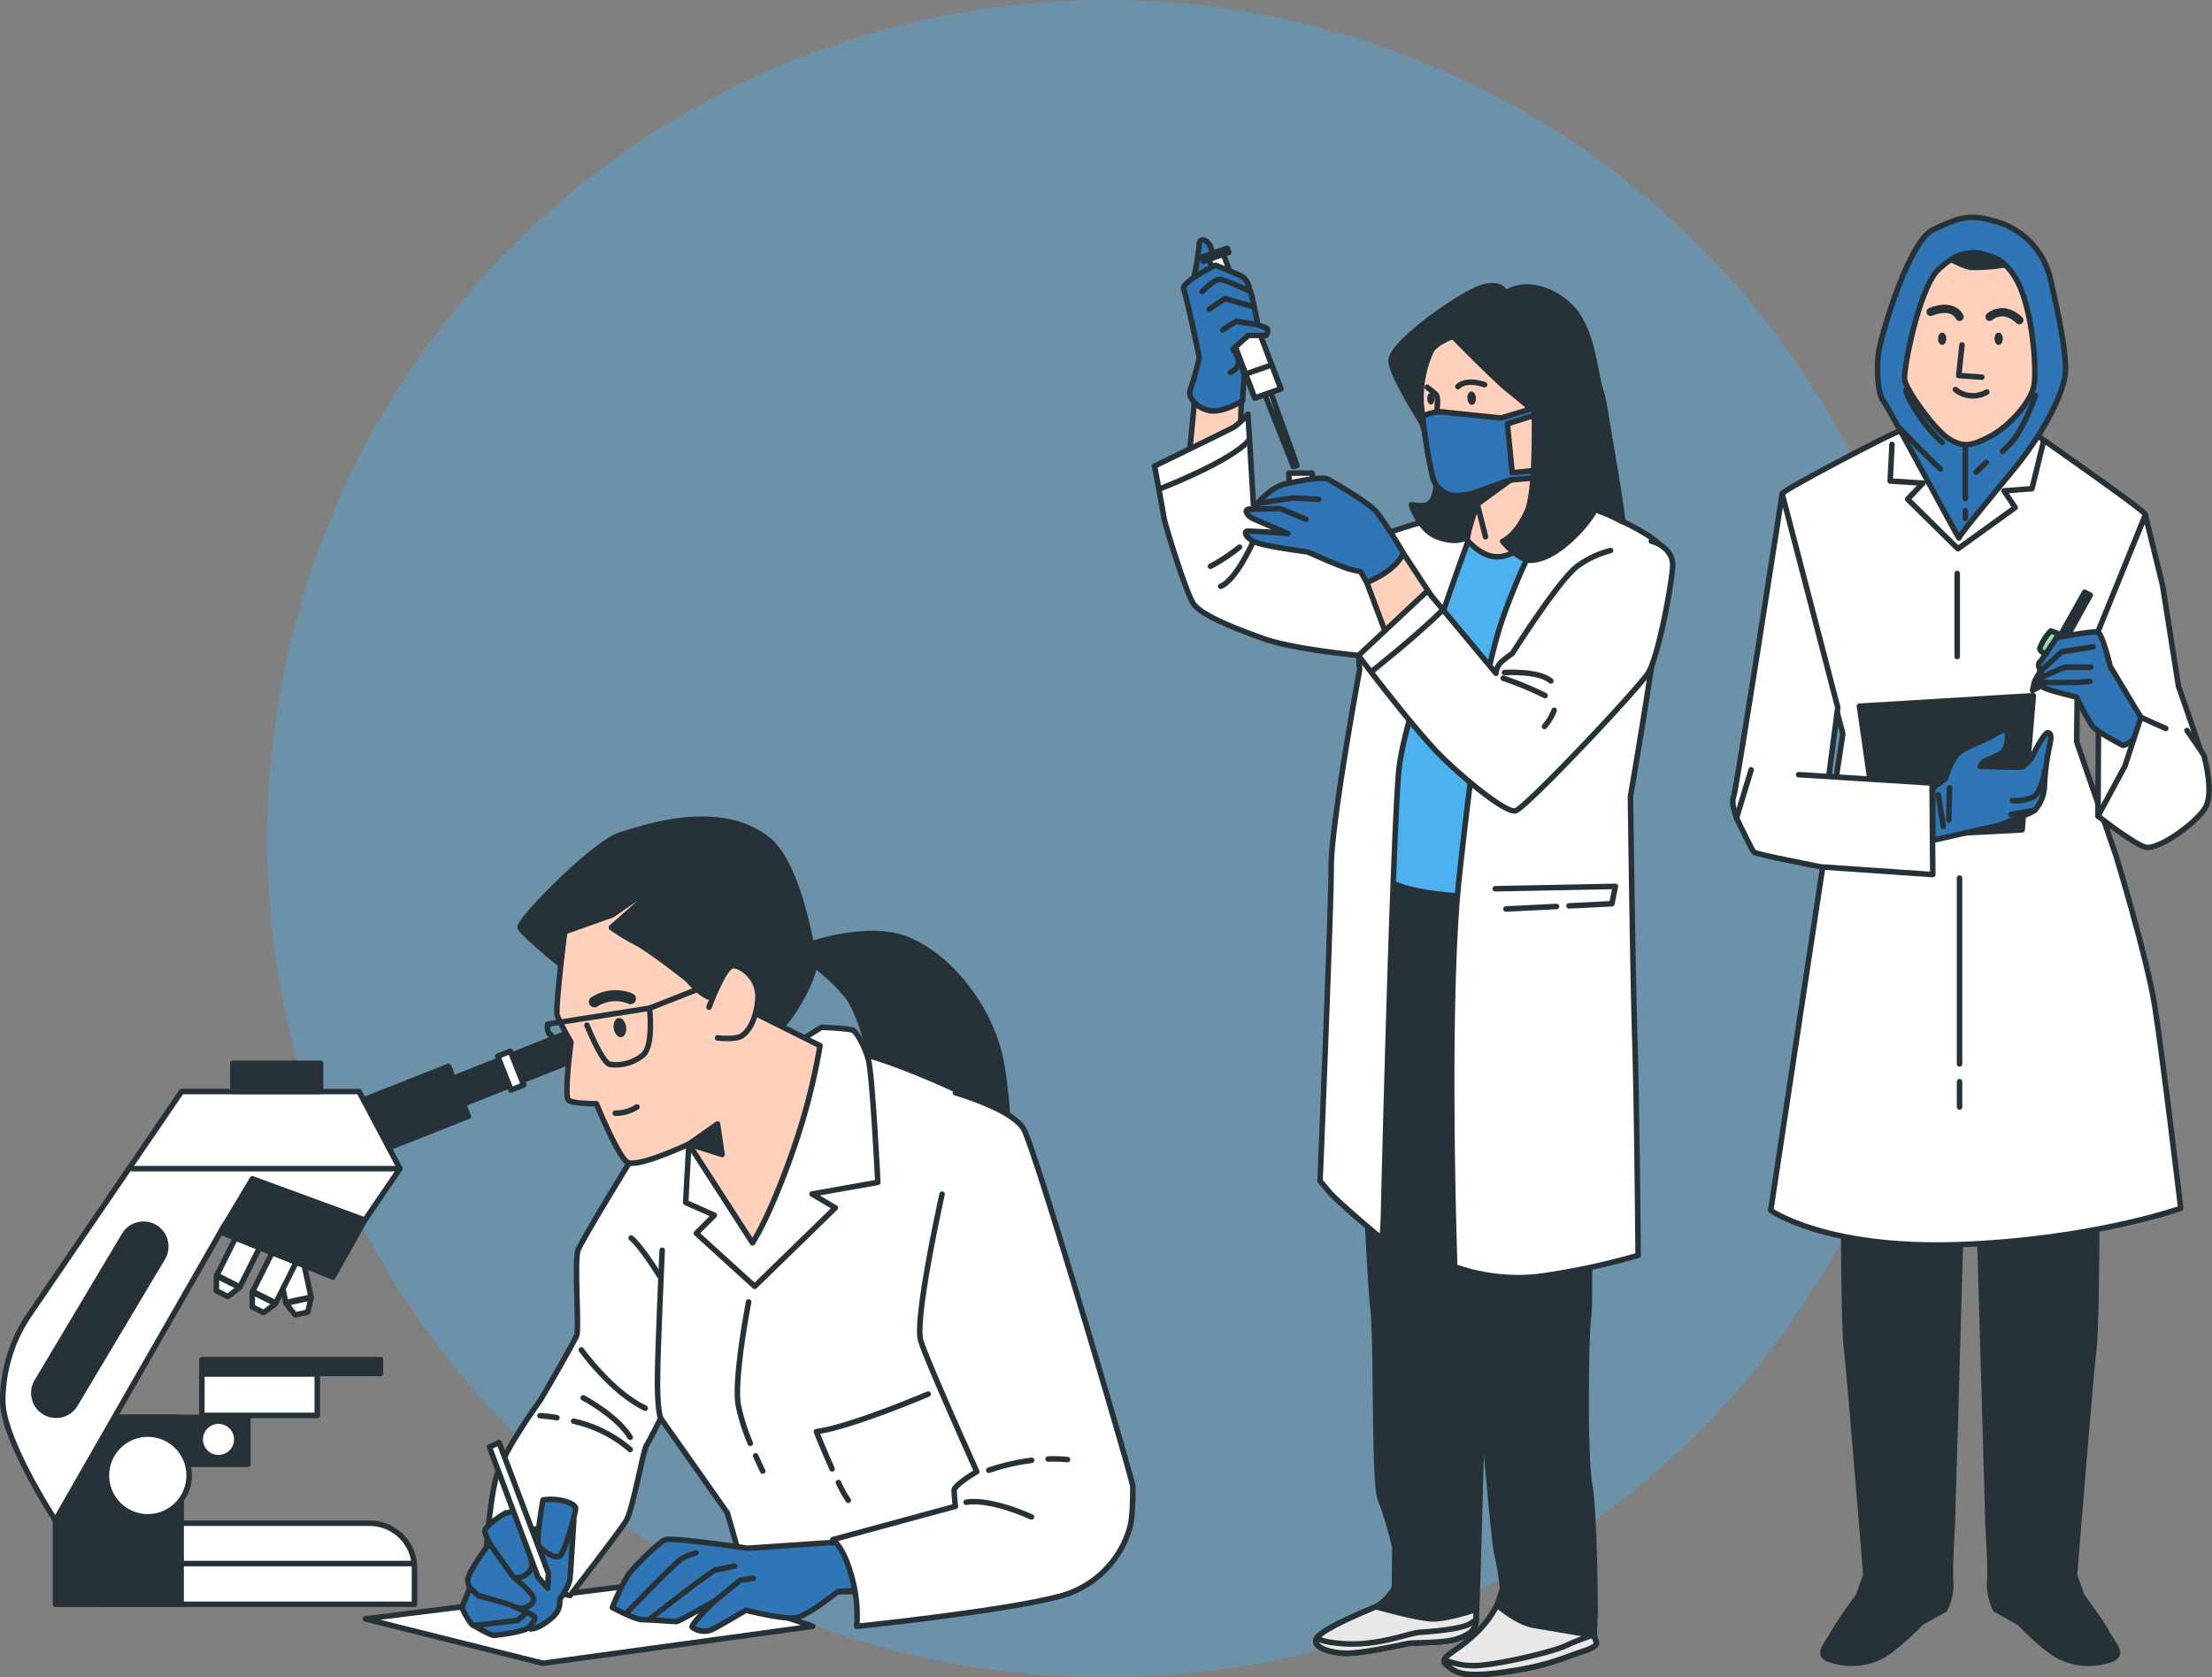 <svg xmlns="http://www.w3.org/2000/svg" width="401.036" height="304.062" viewBox="0 0 401.036 304.062">
  <rect x="0" y="0" width="401.036" height="304.062" fill="#808080" stroke="none"/>
  <g id="Grupo_1011360" data-name="Grupo 1011360" transform="translate(-979.5 -3153)">
    <ellipse id="Elipse_8465" data-name="Elipse 8465" cx="152.031" cy="152.031" rx="152.031" ry="152.031" transform="translate(1027.969 3153)" fill="#4db1f0" opacity="0.38"/>
    <g id="Grupo_1011359" data-name="Grupo 1011359" transform="translate(980 3192.403)">
      <g id="Character_4" data-name="Character 4" transform="translate(313.65)">
        <g id="Grupo_1011335" data-name="Grupo 1011335">
          <path id="Trazado_715430" data-name="Trazado 715430" d="M546.141,517.792l3.119,12.724,2.9,18.338s4.561,12.98,4.561,13.565a40.932,40.932,0,0,1-4.093,7.016c-.351.117-8.419-4.21-8.419-4.21l-8.77-22.1Z" transform="translate(-471.346 -463.853)" fill="#fff" stroke="#263238" stroke-linecap="round" stroke-linejoin="round" stroke-width="1"/>
          <path id="Trazado_715431" data-name="Trazado 715431" d="M542.259,606.434l-1.62,17.286s0,24.039-.54,28.362-3.512,41.056-3.512,41.056l1.35,3.781s3.241,4.322,4.592,6.752,3.241,4.052.27,4.862a11.948,11.948,0,0,1-8.1-.27c-2.971-1.081-8.1-6.482-8.1-6.482l-4.321-2.431a10.364,10.364,0,0,1-1.081-4.862c.27-2.161-.271-10.264-.271-10.264l-1.35-47.268-1.079-31.872,25.39-.541Z" transform="translate(-474.635 -447.021)" fill="#263238" stroke="#263238" stroke-linecap="round" stroke-linejoin="round" stroke-width="1"/>
          <path id="Trazado_715432" data-name="Trazado 715432" d="M497.571,606.434l1.62,17.286s0,24.039.54,28.362,3.512,41.056,3.512,41.056l-1.35,3.781s-3.242,4.322-4.592,6.752-3.241,4.052-.27,4.862a11.944,11.944,0,0,0,8.1-.27c2.972-1.081,8.1-6.482,8.1-6.482l4.321-2.431a10.381,10.381,0,0,0,1.081-4.862c-.27-2.161.27-10.264.27-10.264l1.351-47.268,1.081-31.872-25.39-.541Z" transform="translate(-479.105 -447.021)" fill="#263238" stroke="#263238" stroke-linecap="round" stroke-linejoin="round" stroke-width="1"/>
          <path id="Trazado_715433" data-name="Trazado 715433" d="M500.6,560s-11.251-42.739-11-43.5,16.665-9.245,19.071-10.384,3.039-1.393,3.42-1.393,22.921.633,22.921.633,20.128,14.049,20.381,14.81c.007.02.023.08.043.166L543.119,550.69l-.127,10.763,7.091,20.516s5.656,18.527,7.048,27.264,4.73,36.776,4.73,36.776-15.957,5.7-40.144,6.585-34.192-6.205-34.192-6.205Z" transform="translate(-480.643 -466.389)" fill="#fff" stroke="#263238" stroke-linecap="round" stroke-linejoin="round" stroke-width="1"/>
          <g id="Grupo_1011331" data-name="Grupo 1011331" transform="translate(26.246)">
            <path id="Trazado_715434" data-name="Trazado 715434" d="M526.6,473.829a14.066,14.066,0,0,1,8.515,10.109c1.241,5.3,3.069,13.93,2.657,17.113-.614,4.732-5.131,12.041-8.626,16.37s-10.646,12.859-10.619,13.306-12.558-23.267-13.7-24.781-1.288-6.3-.856-9.06,5.392-20.035,9.931-22.087,6.283-3.015,11.805-1.281Q526.164,473.662,526.6,473.829Z" transform="translate(-503.743 -472.618)" fill="#3076b6" stroke="#263238" stroke-linecap="round" stroke-linejoin="round" stroke-width="1"/>
            <path id="Trazado_715435" data-name="Trazado 715435" d="M523.025,478.559s3.481.33,5.76,5.612,2.985,14.361,2.58,17.565-4.639,7.773-7.992,9.532-4.985,2.106-7.653.327-7.612-8.843-7.87-10.615,2.607-16.392,6.007-19.808S520.555,477.506,523.025,478.559Z" transform="translate(-502.949 -471.572)" fill="#ffd1bd" stroke="#263238" stroke-linecap="round" stroke-linejoin="round" stroke-width="1"/>
            <path id="Trazado_715436" data-name="Trazado 715436" d="M521.644,478.559a5.862,5.862,0,0,1,3.021,1.6,30.537,30.537,0,0,1-6.284.462,14.374,14.374,0,0,1-3.426-1.415A7.168,7.168,0,0,1,521.644,478.559Z" transform="translate(-501.567 -471.572)" fill="#263238" stroke="#263238" stroke-linecap="round" stroke-linejoin="round" stroke-width="1"/>
            <path id="Trazado_715437" data-name="Trazado 715437" d="M516.669,491.984l-.6,5.542,4.194.3" transform="translate(-501.351 -468.86)" fill="none" stroke="#263238" stroke-linecap="round" stroke-linejoin="round" stroke-width="1"/>
            <path id="Trazado_715438" data-name="Trazado 715438" d="M521.26,499.208a5,5,0,0,1-5.692-.45" transform="translate(-501.448 -467.546)" fill="none" stroke="#263238" stroke-linecap="round" stroke-linejoin="round" stroke-width="1"/>
            <path id="Trazado_715439" data-name="Trazado 715439" d="M517.048,487.955s-1.048-2.546-5.243-.9" transform="translate(-502.178 -469.924)" fill="none" stroke="#263238" stroke-linecap="round" stroke-linejoin="round" stroke-width="1.5"/>
            <path id="Trazado_715440" data-name="Trazado 715440" d="M520.753,487.855s2.392-2.239,5.392.6" transform="translate(-500.442 -469.824)" fill="none" stroke="#263238" stroke-linecap="round" stroke-linejoin="round" stroke-width="1.5"/>
            <ellipse id="Elipse_8463" data-name="Elipse 8463" cx="0.749" cy="1.123" rx="0.749" ry="1.123" transform="translate(21.21 20.877)" fill="#263238"/>
            <path id="Trazado_715441" data-name="Trazado 715441" d="M512.934,491.227c0,.62.336,1.122.749,1.122s.75-.5.75-1.122-.336-1.124-.75-1.124S512.934,490.606,512.934,491.227Z" transform="translate(-501.959 -469.225)" fill="#263238"/>
            <line id="Línea_2479" data-name="Línea 2479" y2="1.417" transform="translate(15.915 53.161)" fill="none" stroke="#263238" stroke-linecap="round" stroke-linejoin="round" stroke-width="1"/>
            <line id="Línea_2480" data-name="Línea 2480" y2="9.425" transform="translate(15.915 41.547)" fill="none" stroke="#263238" stroke-linecap="round" stroke-linejoin="round" stroke-width="1"/>
            <path id="Trazado_715442" data-name="Trazado 715442" d="M520.555,509.8c-1.042,1.013-1.852,1.795-1.852,1.795" transform="translate(-500.84 -465.404)" fill="none" stroke="#263238" stroke-linecap="round" stroke-linejoin="round" stroke-width="1"/>
            <path id="Trazado_715443" data-name="Trazado 715443" d="M528.71,499.636s-2.14,6.306-4.7,8.869c-.38.38-.824.818-1.287,1.274" transform="translate(-500.061 -467.376)" fill="none" stroke="#263238" stroke-linecap="round" stroke-linejoin="round" stroke-width="1"/>
            <path id="Trazado_715444" data-name="Trazado 715444" d="M507.024,504.52s5.107,5.4,7.5,7.5" transform="translate(-503.106 -466.428)" fill="none" stroke="#263238" stroke-linecap="round" stroke-linejoin="round" stroke-width="1"/>
            <path id="Trazado_715445" data-name="Trazado 715445" d="M508.062,498.879s.273,1.654,2.67,4.948a25.194,25.194,0,0,0,3.894,4.494" transform="translate(-502.905 -467.523)" fill="none" stroke="#263238" stroke-linecap="round" stroke-linejoin="round" stroke-width="1"/>
          </g>
          <g id="Grupo_1011332" data-name="Grupo 1011332" transform="translate(28.537 40.65)">
            <line id="Línea_2481" data-name="Línea 2481" y2="15.07" transform="translate(12.157 23.894)" fill="none" stroke="#263238" stroke-linecap="round" stroke-linejoin="round" stroke-width="1"/>
            <line id="Línea_2482" data-name="Línea 2482" y2="4.585" transform="translate(12.58 116.011)" fill="#fff" stroke="#263238" stroke-linecap="round" stroke-linejoin="round" stroke-width="1"/>
            <line id="Línea_2483" data-name="Línea 2483" y2="33.696" transform="translate(12.58 79.112)" fill="#fff" stroke="#263238" stroke-linecap="round" stroke-linejoin="round" stroke-width="1"/>
            <path id="Trazado_715446" data-name="Trazado 715446" d="M533.457,506.663l-2.088,8.536-5.066.38,2.026,3.039-10.384,7.471-9.118-8.991,2.786-2.913-5.952-.38.326-6.637" transform="translate(-505.661 -506.663)" fill="none" stroke="#263238" stroke-linecap="round" stroke-linejoin="round" stroke-width="1"/>
          </g>
          <path id="Trazado_715447" data-name="Trazado 715447" d="M490.721,514.584s-8.283,53.567-8.789,54.834.253,2.912.506,3.926,8.611,2.153,9.245,2.153,7.471-9.625,7.471-9.625l1.647-12.536Z" transform="translate(-481.761 -464.475)" fill="#fff" stroke="#263238" stroke-linecap="round" stroke-linejoin="round" stroke-width="1"/>
          <path id="Trazado_715448" data-name="Trazado 715448" d="M530.5,569.549l2.026-24.314-31.533,1.9,3.419,23.808Z" transform="translate(-478.03 -458.528)" fill="#263238" stroke="#263238" stroke-linecap="round" stroke-linejoin="round" stroke-width="1"/>
          <g id="Grupo_1011333" data-name="Grupo 1011333" transform="translate(36.262 92.949)">
            <path id="Trazado_715449" data-name="Trazado 715449" d="M512.131,560.936l2.279-1.645s1.013-3.42,2.406-4.687,4.559-2.153,6.205-3.165,2.533-1.393,2.659-.38-.127,3.039-1.266,3.673-3.04,1.392-3.04,1.392l-.633.887s7.218.253,7.6.127a10,10,0,0,0,1.647-1.52s2.279-4.812,3.04-4.685.506,1.266.253,2.533a41.323,41.323,0,0,0-.887,6.712,7.115,7.115,0,0,1-1.773,4.812c-.759.634-6.712,2.787-6.712,2.787l-11.777,2.659Z" transform="translate(-512.131 -550.463)" fill="#3076b6" stroke="#263238" stroke-linecap="round" stroke-linejoin="round" stroke-width="1"/>
            <path id="Trazado_715450" data-name="Trazado 715450" d="M530.047,556.689s-.506,3.8-2.026,4.685a7.239,7.239,0,0,1-3.8.633" transform="translate(-509.785 -549.255)" fill="none" stroke="#263238" stroke-linecap="round" stroke-linejoin="round" stroke-width="1"/>
            <line id="Línea_2484" data-name="Línea 2484" x1="4.306" y2="0.76" transform="translate(14.183 14.526)" fill="#fff" stroke="#263238" stroke-linecap="round" stroke-linejoin="round" stroke-width="1"/>
            <line id="Línea_2485" data-name="Línea 2485" x2="0.887" y2="5.699" transform="translate(1.013 11.74)" fill="#fff" stroke="#263238" stroke-linecap="round" stroke-linejoin="round" stroke-width="1"/>
            <line id="Línea_2486" data-name="Línea 2486" x1="0.127" y2="5.825" transform="translate(2.912 10.474)" fill="#fff" stroke="#263238" stroke-linecap="round" stroke-linejoin="round" stroke-width="1"/>
          </g>
          <path id="Trazado_715451" data-name="Trazado 715451" d="M493.6,557.363l24.188,1.52.126,16.59-20.263-1.393s-11.777-2.279-12.156-2.659-3.167-6.205-3.167-6.205l2.66-8.738" transform="translate(-481.651 -456.347)" fill="#fff" stroke="#263238" stroke-linecap="round" stroke-linejoin="round" stroke-width="1"/>
          <path id="Trazado_715452" data-name="Trazado 715452" d="M537.751,530.049l-9.225,16.606-1.255.664.369-1.624,9.078-16.163Z" transform="translate(-472.931 -461.575)" fill="#263238" stroke="#263238" stroke-linecap="round" stroke-linejoin="round" stroke-width="1"/>
          <path id="Trazado_715453" data-name="Trazado 715453" d="M537.216,566.206l.09-16.665,8.645,2.5s-2.14,7.4-3.743,9.8A17.673,17.673,0,0,1,537.216,566.206Z" transform="translate(-471.002 -457.693)" fill="#fff" stroke="#263238" stroke-linecap="round" stroke-linejoin="round" stroke-width="1"/>
          <g id="Grupo_1011334" data-name="Grupo 1011334" transform="translate(55.451 74.968)">
            <path id="Trazado_715454" data-name="Trazado 715454" d="M546.75,551.038l-5.571-9.244s-1.393-5.952-2.279-6.205-7.472,1.014-7.472,1.014l-2.786,4.179a.961.961,0,0,0-.38,1.139c.253.761.633,1.773.633,1.773a4,4,0,0,0,0,1.773c.253.506,6.205,1.9,6.205,1.9a46.272,46.272,0,0,0,2.786,5.192c.887,1.14,5.573,3.546,5.573,3.546S546.244,555.978,546.75,551.038Z" transform="translate(-528.202 -535.375)" fill="#3076b6" stroke="#263238" stroke-linecap="round" stroke-linejoin="round" stroke-width="1"/>
            <path id="Trazado_715455" data-name="Trazado 715455" d="M538,537.815l-5.683.886-3.69,3.395" transform="translate(-528.119 -534.936)" fill="none" stroke="#263238" stroke-linecap="round" stroke-linejoin="round" stroke-width="1"/>
            <path id="Trazado_715456" data-name="Trazado 715456" d="M537.531,540.905h-4.724l-4.026,1.75" transform="translate(-528.089 -534.337)" fill="none" stroke="#263238" stroke-linecap="round" stroke-linejoin="round" stroke-width="1"/>
            <path id="Trazado_715457" data-name="Trazado 715457" d="M528.816,543.29l6.292-.041,2.27-.18" transform="translate(-528.083 -533.917)" fill="none" stroke="#263238" stroke-linecap="round" stroke-linejoin="round" stroke-width="1"/>
            <path id="Trazado_715458" data-name="Trazado 715458" d="M532.074,536.068a13.69,13.69,0,0,0-1.7-.664,8.7,8.7,0,0,0-1.993,3.174c0,.664,1.107.959,1.107.959l1.9-2.905Z" transform="translate(-528.167 -535.404)" fill="#92e3a9" stroke="#263238" stroke-linecap="round" stroke-linejoin="round" stroke-width="1"/>
          </g>
          <path id="Trazado_715459" data-name="Trazado 715459" d="M553.346,550.9s3.031,4.277,3.12,4.634,1.693,6.327.356,9.09-8.823,8.2-11.139,7.4-8.467-5.614-8.467-5.614l4.9-9.089L545,548.522l4.513,2.019" transform="translate(-471.002 -457.89)" fill="#fff" stroke="#263238" stroke-linecap="round" stroke-linejoin="round" stroke-width="1"/>
        </g>
      </g>
      <g id="Character_3" data-name="Character 3" transform="translate(208.812 4.083)">
        <g id="Grupo_1011345" data-name="Grupo 1011345">
          <path id="Trazado_715460" data-name="Trazado 715460" d="M399.2,511.065l.967-10.032a5.741,5.741,0,0,0,3.739.257,24.509,24.509,0,0,0,4.83-1.8l-.272,7.588S401.785,511.451,399.2,511.065Z" transform="translate(-392.943 -471.487)" fill="#ffd1bd" stroke="#263238" stroke-linecap="round" stroke-linejoin="round" stroke-width="1"/>
          <g id="Grupo_1011337" data-name="Grupo 1011337" transform="translate(29.246 111.882)">
            <path id="Trazado_715461" data-name="Trazado 715461" d="M424.89,574.1s3.113,70.712,3.9,77.112.128,32,1.384,34.909a69.5,69.5,0,0,1,2.605,8.727l-.06,7.273a8.683,8.683,0,0,1-3.379,3.49c-2.008.873-9.188,3.783-10.587,5.527s2.42,2.91,5.329,2.91,9.553-1.456,11-1.746,6.4,0,8.991-.873,3.144-1.746,3.4-2.909,1.256-43.344,1.256-43.344L445.106,607l-.659-33.546-19.7-3.711Z" transform="translate(-418.453 -569.739)" fill="#263238" stroke="#263238" stroke-linecap="round" stroke-linejoin="round" stroke-width="1"/>
            <g id="Grupo_1011336" data-name="Grupo 1011336" transform="translate(0 135.874)">
              <path id="Trazado_715462" data-name="Trazado 715462" d="M439.406,685.737c-2.912-.171-10.067-2.2-10.067-2.2-2.008.873-9.188,3.781-10.587,5.527s2.42,2.91,5.329,2.91,9.553-1.456,11-1.746,6.4,0,8.991-.873,3.144-1.746,3.4-2.909c.032-.153.033-1.015.01-2.389C445.555,684.677,441.565,685.864,439.406,685.737Z" transform="translate(-418.453 -683.533)" fill="#e8e8e8" stroke="#263238" stroke-linecap="round" stroke-linejoin="round" stroke-width="1"/>
              <path id="Trazado_715463" data-name="Trazado 715463" d="M447.466,686.042a3.421,3.421,0,0,0,.023-.444,6.855,6.855,0,0,0-.953.549c-1.473,1.032-6.928,1.475-9.139,1.622s-7.519,2.506-14,2.064c-2.782-.19-4.124-.6-4.752-1-1.015,1.648,2.629,2.735,5.439,2.735,2.909,0,9.553-1.455,11-1.746s6.4,0,8.991-.873S447.211,687.205,447.466,686.042Z" transform="translate(-418.451 -683.132)" fill="#e8e8e8" stroke="#263238" stroke-linecap="round" stroke-linejoin="round" stroke-width="1"/>
            </g>
          </g>
          <g id="Grupo_1011339" data-name="Grupo 1011339" transform="translate(52.5 117.169)">
            <path id="Trazado_715464" data-name="Trazado 715464" d="M438.431,609.255s4.5,41.778,5.185,46.8,3.311,37.284,3.9,39.134a44.571,44.571,0,0,1,1,6.346l-.965,2.909A18.612,18.612,0,0,1,443.226,710c-3.336,3.172-6.484,3.965-4.855,5.288s2.72,2.38,10.353,1.322,10.238-2.38,14.161-3.7,2.33-1.586,2.288-2.907.137-3.967.137-3.967-.053-18.245-1.014-23.533-.628-27.765-.183-30.408-.1-28.294-.1-28.294l.2-46.192-26.023-3.438" transform="translate(-437.928 -574.167)" fill="#263238" stroke="#263238" stroke-linecap="round" stroke-linejoin="round" stroke-width="1"/>
            <g id="Grupo_1011338" data-name="Grupo 1011338" transform="translate(0 130.278)">
              <path id="Trazado_715465" data-name="Trazado 715465" d="M465.173,688.828s-7.711-1.323-10.9-1.852-6.728-3.7-6.728-3.7a18.612,18.612,0,0,1-4.319,5.553c-3.336,3.172-6.484,3.965-4.855,5.288s2.719,2.38,10.353,1.322,10.238-2.38,14.161-3.7S465.215,690.15,465.173,688.828Z" transform="translate(-437.928 -683.275)" fill="#e8e8e8" stroke="#263238" stroke-linecap="round" stroke-linejoin="round" stroke-width="1"/>
              <path id="Trazado_715466" data-name="Trazado 715466" d="M465.173,687.935l-.322-.056a42.217,42.217,0,0,0-4.7,1.807c-1.916,1.032-12.235,3.538-16.511,3.685a13.716,13.716,0,0,1-5.676-1.058c-.1.3.008.59.4.911,1.627,1.322,2.719,2.38,10.353,1.322s10.238-2.38,14.161-3.7S465.215,689.257,465.173,687.935Z" transform="translate(-437.928 -682.382)" fill="#e8e8e8" stroke="#263238" stroke-linecap="round" stroke-linejoin="round" stroke-width="1"/>
            </g>
          </g>
          <path id="Trazado_715467" data-name="Trazado 715467" d="M436.635,521.867s9.1-5.869,18.559-4.593,8.546,4.5,8.546,4.5S455.411,540.981,453,554.409s-3.586,31.28-3.586,31.28-.867,2.528-12.617.632-10.179-7.109-10.179-7.109,3.438-30.964,6.844-38.072S436.635,521.867,436.635,521.867Z" transform="translate(-387.638 -468.072)" fill="#4db1f0" stroke="#263238" stroke-linecap="round" stroke-linejoin="round" stroke-width="1"/>
          <path id="Trazado_715468" data-name="Trazado 715468" d="M450.8,525.547s-11.435,30.85-12.518,41.269-2.818,80.189-2.8,80.7-.242,4.5-.242,4.5-8.059-6.688-9.664-8.617l-1.6-1.93s2.012-48.934,2.016-56.909,5.163-35.756,5.163-35.756l-.21-2.573s-12-1.157-17.334-3.087-11.325-4.245-12.681-6.431-5.085-14.277-5.251-15.435-1.713-9.389-1.713-9.389,13.553-6.56,14.437-7.075a16.5,16.5,0,0,0,2.5-2.315s1.076,17.622,1.088,18.007,6.993,5.531,14.574,5.274,12.25-3.088,16.855-3.859a16.443,16.443,0,0,1,8.123.644Z" transform="translate(-393.96 -470.902)" fill="#fff" stroke="#263238" stroke-linecap="round" stroke-linejoin="round" stroke-width="1"/>
          <path id="Trazado_715469" data-name="Trazado 715469" d="M409.937,521.787s-3.118,7.067-5.926,8.173" transform="translate(-392.01 -467.161)" fill="none" stroke="#263238" stroke-linecap="round" stroke-linejoin="round" stroke-width="1"/>
          <path id="Trazado_715470" data-name="Trazado 715470" d="M407.72,522.678a33.093,33.093,0,0,1-5.261,3.476" transform="translate(-392.311 -466.988)" fill="none" stroke="#263238" stroke-linecap="round" stroke-linejoin="round" stroke-width="1"/>
          <path id="Trazado_715471" data-name="Trazado 715471" d="M394.807,515.252s13.109-5.056,16.148-8.847" transform="translate(-393.796 -470.146)" fill="none" stroke="#263238" stroke-linecap="round" stroke-linejoin="round" stroke-width="1"/>
          <path id="Trazado_715472" data-name="Trazado 715472" d="M450.682,484.364s-.659-2.13-4.294-1.065-16.831,10.295-16.5,13.372,5.18,10.3,5.565,11.242,2.63,8.284,2.595,10.887-1.059,3.906-2,4.024a11.742,11.742,0,0,1-2.49-.118s1.45,4.615,4.682,5.8,4.989.592,6.6-.709a8.417,8.417,0,0,0,3.507-5.089c.967-3.077-4.075-23.9-4.075-23.9s12.473,16.331,16.035,16.685,8.677-9.94,7.624-13.254-1.37-9.586-4.227-13.846S454.5,481.641,450.682,484.364Z" transform="translate(-386.989 -474.687)" fill="#263238" stroke="#263238" stroke-linecap="round" stroke-linejoin="round" stroke-width="1"/>
          <g id="Grupo_1011340" data-name="Grupo 1011340" transform="translate(48.299 17.487)">
            <path id="Trazado_715473" data-name="Trazado 715473" d="M440.232,490.683s-3.044,1.065-3.942,2.6a20.311,20.311,0,0,0-1.821,9.7,120.56,120.56,0,0,0,2.079,13.254,4.541,4.541,0,0,0,4.248,3.313,14.774,14.774,0,0,0,3.18-.473l.656,2.012s-2.285,6.272-1.679,6.745,2.946,3.313,6.241,2.722,6.609-4.26,7.625-5.8,1.055-15.147,1.477-16.8-.73-.592-4.77-4.853c-.55-.579-3.435-2.79-4.133-3.432C444.968,495.607,440.232,490.683,440.232,490.683Z" transform="translate(-434.41 -490.683)" fill="#ffd1bd" stroke="#263238" stroke-linecap="round" stroke-linejoin="round" stroke-width="1"/>
            <path id="Trazado_715474" data-name="Trazado 715474" d="M455.252,501.462l-6.316,1.922s-8.429-.829-10.33-1.065a6.778,6.778,0,0,0-3.531.591l-.4.263a107.459,107.459,0,0,0,1.822,10.979,4.541,4.541,0,0,0,4.248,3.313,14.18,14.18,0,0,0,3.02-.432l.16-.041,6.67-2.367,6.845-.592.191-1.42-6.722.71-.875-8.875,6.248-1.979C455.975,502.171,455.633,501.838,455.252,501.462Z" transform="translate(-434.359 -488.592)" fill="#3076b6" stroke="#263238" stroke-linecap="round" stroke-linejoin="round" stroke-width="1"/>
            <path id="Trazado_715475" data-name="Trazado 715475" d="M443.017,500.264c.021.676-.308,1.223-.736,1.223s-.792-.547-.813-1.223.307-1.223.736-1.223S443,499.589,443.017,500.264Z" transform="translate(-433.041 -489.061)" fill="#263238"/>
            <path id="Trazado_715476" data-name="Trazado 715476" d="M436.662,500.325c.019.581-.255,1.052-.611,1.052s-.662-.47-.679-1.052.256-1.053.611-1.053S436.644,499.744,436.662,500.325Z" transform="translate(-434.224 -489.016)" fill="#263238"/>
            <path id="Trazado_715477" data-name="Trazado 715477" d="M440.024,498.444s1.254-1.538,4.841-.355" transform="translate(-433.321 -489.333)" fill="none" stroke="#263238" stroke-linecap="round" stroke-linejoin="round" stroke-width="1"/>
            <path id="Trazado_715478" data-name="Trazado 715478" d="M435.369,498.413s1.091.829,1.581,1.3.2,2.6.2,2.6" transform="translate(-434.224 -489.183)" fill="none" stroke="#263238" stroke-linecap="round" stroke-linejoin="round" stroke-width="1"/>
            <path id="Trazado_715479" data-name="Trazado 715479" d="M449.092,512.487l-6.014,4.379-.656-2.012Z" transform="translate(-432.856 -486.452)" fill="#263238" stroke="#263238" stroke-linecap="round" stroke-linejoin="round" stroke-width="1"/>
            <line id="Línea_2487" data-name="Línea 2487" x2="1.49" y2="5.917" transform="translate(10.222 30.413)" fill="#fff" stroke="#263238" stroke-linecap="round" stroke-linejoin="round" stroke-width="1"/>
          </g>
          <path id="Trazado_715480" data-name="Trazado 715480" d="M455.913,520.067a113.841,113.841,0,0,0-7.811,17.721c-3.048,9.261-5.175,23.281-7.657,46.3s-.808,70.542-.808,70.542a34.513,34.513,0,0,0,14.977,1.8,127.444,127.444,0,0,0,18.27-3.858s-.224-27.268-.6-39.1-.79-44.045-.79-44.045,3.9-22.9,4.492-28.554,2.628-14.406,1.14-16.721-9.835-5.917-9.835-5.917l-8.6-3.344Z" transform="translate(-385.205 -468.499)" fill="#fff" stroke="#263238" stroke-linecap="round" stroke-linejoin="round" stroke-width="1"/>
          <line id="Línea_2488" data-name="Línea 2488" x1="9.168" y2="0.451" transform="translate(63.717 120.831)" fill="none" stroke="#263238" stroke-linecap="round" stroke-linejoin="round" stroke-width="1"/>
          <path id="Trazado_715481" data-name="Trazado 715481" d="M445.694,574.611l21.783-.429-.63,3.149-7.781.383" transform="translate(-383.922 -456.995)" fill="none" stroke="#263238" stroke-linecap="round" stroke-linejoin="round" stroke-width="1"/>
          <path id="Trazado_715482" data-name="Trazado 715482" d="M452.426,499.039s.82,18.343-1.167,22.839-4.442,5.444-4.442,5.444,2.953,3.55,5.2,3.432,4.922-1.538,7.79-4.378a21.54,21.54,0,0,0,3.98-5.088l4.813,2.485s-.2-2.485-1.8-11.834-1.626-10.177-2.149-11.716-2.111-6.863-2.111-6.863" transform="translate(-383.704 -472.677)" fill="#263238" stroke="#263238" stroke-linecap="round" stroke-linejoin="round" stroke-width="1"/>
          <path id="Trazado_715483" data-name="Trazado 715483" d="M399.847,483.331a49.494,49.494,0,0,0,1.082-6.431c-.045-1.415,1.764-1.158,2.356,1.286a9.634,9.634,0,0,1,.136,4.245Z" transform="translate(-392.818 -476.038)" fill="#3076b6" stroke="#263238" stroke-linecap="round" stroke-linejoin="round" stroke-width="1"/>
          <g id="Grupo_1011341" data-name="Grupo 1011341" transform="translate(8.609 1.52)">
            <path id="Trazado_715484" data-name="Trazado 715484" d="M416.975,513.532l-.638.224-7.882-19.887,1.277-.447Z" transform="translate(-399.756 -474.185)" fill="#fff" stroke="#263238" stroke-linecap="round" stroke-linejoin="round" stroke-width="1"/>
            <path id="Trazado_715485" data-name="Trazado 715485" d="M414.219,503.036l-2.614.915-9.5-25.124,2.614-.915Z" transform="translate(-400.989 -477.194)" fill="#fff" stroke="#263238" stroke-linecap="round" stroke-linejoin="round" stroke-width="1"/>
            <path id="Trazado_715486" data-name="Trazado 715486" d="M415.125,501.9l-4.714,1.651-7.563-20,4.714-1.651Z" transform="translate(-400.844 -476.421)" fill="#fff" stroke="#263238" stroke-linecap="round" stroke-linejoin="round" stroke-width="1"/>
            <path id="Trazado_715487" data-name="Trazado 715487" d="M414.162,499.349,409.448,501l-1.638-4.332,4.714-1.651Z" transform="translate(-399.882 -473.875)" fill="#fff" stroke="#263238" stroke-linecap="round" stroke-linejoin="round" stroke-width="1"/>
            <path id="Trazado_715488" data-name="Trazado 715488" d="M406.014,478.065l-4.559,1.6-.285-.754,4.559-1.6Z" transform="translate(-401.17 -477.311)" fill="#fff" stroke="#263238" stroke-linecap="round" stroke-linejoin="round" stroke-width="1"/>
          </g>
          <g id="Grupo_1011342" data-name="Grupo 1011342" transform="translate(5.248 4.593)">
            <path id="Trazado_715489" data-name="Trazado 715489" d="M404.166,479.884s-6.332,3.087-5.777,4.372,2.837,12.347,2.837,12.347a49.745,49.745,0,0,1-1.617,5.789c-.6,1.286,1.14,3.472,3.6,3.858s5.859-1.8,5.859-1.8.079-1.543.263-3.858-1.977-5.531-1.977-5.531l2.752-2.444h3.216s.735-1.157-.045-1.415-1.43-.515-1.43-.515-1.081-5.66-1.35-6.045-.195-2.057-1.762-2.83S404.166,479.884,404.166,479.884Z" transform="translate(-398.355 -479.884)" fill="#3076b6" stroke="#263238" stroke-linecap="round" stroke-linejoin="round" stroke-width="1"/>
            <path id="Trazado_715490" data-name="Trazado 715490" d="M409.941,484.224s-4.572-2.186-5.6-2.186-3.146,2.186-3.146,2.186" transform="translate(-397.804 -479.466)" fill="none" stroke="#263238" stroke-linecap="round" stroke-linejoin="round" stroke-width="1"/>
            <path id="Trazado_715491" data-name="Trazado 715491" d="M410.08,486.361l-4.933-1.415-2.9,1.929" transform="translate(-397.599 -478.902)" fill="none" stroke="#263238" stroke-linecap="round" stroke-linejoin="round" stroke-width="1"/>
            <path id="Trazado_715492" data-name="Trazado 715492" d="M410.691,489.037l-3.879-.643-2.523,1.543" transform="translate(-397.204 -478.233)" fill="none" stroke="#263238" stroke-linecap="round" stroke-linejoin="round" stroke-width="1"/>
            <path id="Trazado_715493" data-name="Trazado 715493" d="M405.971,492.6s2.539,2.958-.508,4.245" transform="translate(-396.976 -477.418)" fill="none" stroke="#263238" stroke-linecap="round" stroke-linejoin="round" stroke-width="1"/>
          </g>
          <path id="Trazado_715494" data-name="Trazado 715494" d="M418.7,514.533h-4.245l-.1-3.087H418.6Z" transform="translate(-390.003 -469.167)" fill="#fff" stroke="#263238" stroke-linecap="round" stroke-linejoin="round" stroke-width="1"/>
          <path id="Trazado_715495" data-name="Trazado 715495" d="M432.841,523.618l5.408,8.233-8.119,7.588-3.937-10.547S432.352,524.391,432.841,523.618Z" transform="translate(-387.706 -466.806)" fill="#ffd1bd" stroke="#263238" stroke-linecap="round" stroke-linejoin="round" stroke-width="1"/>
          <g id="Grupo_1011343" data-name="Grupo 1011343" transform="translate(16.507 43.213)">
            <path id="Trazado_715496" data-name="Trazado 715496" d="M436.413,525.828a80.523,80.523,0,0,0-4.736-7.331c-1.6-1.93-7.76-5.4-8.81-6.045s-5.266.258-7.822.773-5.158,3.6-5.158,3.6l-1,1.029s-1.3-.258-.88.642,1.451,1.158,2.887,1.8,4.562,1.93,4.562,1.93-7.09-.515-7.472-.386-.357.9,1.216,1.8,9.836,1.93,9.836,1.93,6.264,2.83,7.949,3.216l1.684.386,1.091,1.93S434.724,529.3,436.413,525.828Z" transform="translate(-407.785 -512.228)" fill="#3076b6" stroke="#263238" stroke-linecap="round" stroke-linejoin="round" stroke-width="1"/>
            <path id="Trazado_715497" data-name="Trazado 715497" d="M408.712,516.961s4.626-.129,5.011-.129,4.82,1.93,4.82,1.93" transform="translate(-407.605 -511.335)" fill="none" stroke="#263238" stroke-linecap="round" stroke-linejoin="round" stroke-width="1"/>
            <path id="Trazado_715498" data-name="Trazado 715498" d="M409.546,516.245s6.141-1.029,6.527-1.029,4.639.258,4.639.258" transform="translate(-407.443 -511.649)" fill="none" stroke="#263238" stroke-linecap="round" stroke-linejoin="round" stroke-width="1"/>
          </g>
          <g id="Grupo_1011344" data-name="Grupo 1011344" transform="translate(36.979 54.626)">
            <path id="Trazado_715499" data-name="Trazado 715499" d="M478.035,521.787c1.294.258,3.784,1.673,3.862,4.116s-2.554,16.721-4.389,19.679-22.491,24.825-24.154,25.082-7.733-4.5-12.771-9.261S424.93,542.5,424.93,542.5l12.49-11.7,12.437,14.919a3.339,3.339,0,0,1,.964-2.057,23.852,23.852,0,0,1,2.008-1.544s8.694-13.762,11.969-15.949a18.121,18.121,0,0,1,5.83-2.7" transform="translate(-424.93 -521.787)" fill="#fff" stroke="#263238" stroke-linecap="round" stroke-linejoin="round" stroke-width="1"/>
            <path id="Trazado_715500" data-name="Trazado 715500" d="M427.044,543.262s8.167-6.476,12.761-11.058" transform="translate(-424.52 -519.766)" fill="#fff" stroke="#263238" stroke-linecap="round" stroke-linejoin="round" stroke-width="1"/>
            <path id="Trazado_715501" data-name="Trazado 715501" d="M454.925,547.448a9.827,9.827,0,0,1-1.752,2.93" transform="translate(-419.45 -516.808)" fill="#fff" stroke="#263238" stroke-linecap="round" stroke-linejoin="round" stroke-width="1"/>
            <path id="Trazado_715502" data-name="Trazado 715502" d="M446.907,542.577a61.166,61.166,0,0,1,7.589,3.147" transform="translate(-420.666 -517.753)" fill="#fff" stroke="#263238" stroke-linecap="round" stroke-linejoin="round" stroke-width="1"/>
            <path id="Trazado_715503" data-name="Trazado 715503" d="M447.1,541.72s6.29-.386,8.41,1.544" transform="translate(-420.629 -517.926)" fill="#fff" stroke="#263238" stroke-linecap="round" stroke-linejoin="round" stroke-width="1"/>
          </g>
        </g>
      </g>
      <g id="Character_1" data-name="Character 1" transform="translate(0 109.089)">
        <g id="Grupo_1011358" data-name="Grupo 1011358">
          <g id="Grupo_1011352" data-name="Grupo 1011352" transform="translate(0 37.017)">
            <g id="Grupo_1011346" data-name="Grupo 1011346" transform="translate(48.988 38.794)">
              <path id="Trazado_715504" data-name="Trazado 715504" d="M312.949,651.922l-2.288.493-1.653-2.116,4.575-.986Z" transform="translate(-306.652 -638.369)" fill="#fff" stroke="#263238" stroke-linecap="round" stroke-linejoin="round" stroke-width="1"/>
              <rect id="Rectángulo_347201" data-name="Rectángulo 347201" width="4.68" height="11.062" transform="translate(0 0.986) rotate(-12.158)" fill="#fff" stroke="#263238" stroke-linecap="round" stroke-linejoin="round" stroke-width="1"/>
            </g>
            <g id="Grupo_1011347" data-name="Grupo 1011347" transform="translate(45.214 38.688)">
              <path id="Trazado_715505" data-name="Trazado 715505" d="M306.988,652.347,304.9,651.3l.039-2.685,4.183,2.1Z" transform="translate(-304.896 -638.607)" fill="#fff" stroke="#263238" stroke-linecap="round" stroke-linejoin="round" stroke-width="1"/>
              <rect id="Rectángulo_347202" data-name="Rectángulo 347202" width="4.68" height="11.062" transform="translate(5.06 0) rotate(26.652)" fill="#fff" stroke="#263238" stroke-linecap="round" stroke-linejoin="round" stroke-width="1"/>
            </g>
            <g id="Grupo_1011348" data-name="Grupo 1011348" transform="translate(38.713 35.769)">
              <path id="Trazado_715506" data-name="Trazado 715506" d="M302.626,650.389l-2.091-1.05.038-2.685,4.183,2.1Z" transform="translate(-300.535 -636.649)" fill="#fff" stroke="#263238" stroke-linecap="round" stroke-linejoin="round" stroke-width="1"/>
              <rect id="Rectángulo_347203" data-name="Rectángulo 347203" width="4.68" height="11.062" transform="matrix(0.894, 0.449, -0.449, 0.894, 5.06, 0)" fill="#fff" stroke="#263238" stroke-linecap="round" stroke-linejoin="round" stroke-width="1"/>
            </g>
            <rect id="Rectángulo_347204" data-name="Rectángulo 347204" width="34.876" height="8.493" transform="translate(9.566 71.418)" fill="#263238" stroke="#263238" stroke-linecap="round" stroke-linejoin="round" stroke-width="1"/>
            <g id="Grupo_1011349" data-name="Grupo 1011349" transform="translate(17.914 90.602)">
              <path id="Rectángulo_347205" data-name="Rectángulo 347205" d="M0,0H48.6a8.134,8.134,0,0,1,8.134,8.134v6.558a0,0,0,0,1,0,0H0a0,0,0,0,1,0,0V0A0,0,0,0,1,0,0Z" fill="#fff" stroke="#263238" stroke-linecap="round" stroke-linejoin="round" stroke-width="1"/>
              <line id="Línea_2489" data-name="Línea 2489" x1="41.74" transform="translate(14.549 7.311)" fill="none" stroke="#263238" stroke-linecap="round" stroke-linejoin="round" stroke-width="1"/>
            </g>
            <rect id="Rectángulo_347206" data-name="Rectángulo 347206" width="22.776" height="33.876" transform="translate(9.566 71.418)" fill="#263238" stroke="#263238" stroke-linecap="round" stroke-linejoin="round" stroke-width="1"/>
            <g id="Grupo_1011350" data-name="Grupo 1011350" transform="translate(61.572)">
              <path id="Trazado_715507" data-name="Trazado 715507" d="M362.551,620.6,318.3,638.2l-1.842-4.652,44.256-17.6Z" transform="translate(-315.583 -615.948)" fill="#263238" stroke="#263238" stroke-linecap="round" stroke-linejoin="round" stroke-width="1"/>
              <rect id="Rectángulo_347207" data-name="Rectángulo 347207" width="2.458" height="6.572" transform="translate(28.166 5.952) rotate(-21.597)" fill="#fff" stroke="#263238" stroke-linecap="round" stroke-linejoin="round" stroke-width="1"/>
              <rect id="Rectángulo_347208" data-name="Rectángulo 347208" width="20.702" height="9.738" transform="matrix(0.93, -0.368, 0.368, 0.93, 0, 15.399)" fill="#263238" stroke="#263238" stroke-linecap="round" stroke-linejoin="round" stroke-width="1"/>
            </g>
            <path id="Trazado_715508" data-name="Trazado 715508" d="M346.573,638.214l-6.353,9.317-25.414.848L284.1,701.959s-9.53-14.612-9.53-21.6v-.209a27.775,27.775,0,0,1,4.87-15.548l27.531-40.366h32.191Z" transform="translate(-274.566 -611.882)" fill="#fff" stroke="#263238" stroke-linecap="round" stroke-linejoin="round" stroke-width="1"/>
            <line id="Línea_2490" data-name="Línea 2490" x1="48.498" transform="translate(23.508 26.331)" fill="none" stroke="#263238" stroke-linecap="round" stroke-linejoin="round" stroke-width="1"/>
            <rect id="Rectángulo_347209" data-name="Rectángulo 347209" width="15.884" height="5.083" transform="translate(41.722 7.232)" fill="#263238" stroke="#263238" stroke-linecap="round" stroke-linejoin="round" stroke-width="1"/>
            <g id="Grupo_1011351" data-name="Grupo 1011351" transform="translate(5.631 36.358)">
              <path id="Trazado_715509" data-name="Trazado 715509" d="M282.38,675.007a4.039,4.039,0,0,1-3.464-6.109l15.867-26.59a4.04,4.04,0,0,1,6.938,4.14l-15.867,26.59A4.039,4.039,0,0,1,282.38,675.007Z" transform="translate(-278.344 -640.338)" fill="#263238" stroke="#263238" stroke-linecap="round" stroke-linejoin="round" stroke-width="1"/>
            </g>
            <path id="Trazado_715510" data-name="Trazado 715510" d="M327.223,642.323l-5.8,10.324L301.048,644.5l5.79-9.649Z" transform="translate(-261.571 -606.673)" fill="#263238" stroke="#263238" stroke-linecap="round" stroke-linejoin="round" stroke-width="1"/>
            <rect id="Rectángulo_347210" data-name="Rectángulo 347210" width="32.381" height="2.505" transform="translate(36.097 60.944)" fill="#263238" stroke="#263238" stroke-linecap="round" stroke-linejoin="round" stroke-width="1"/>
            <rect id="Rectángulo_347211" data-name="Rectángulo 347211" width="20.93" height="7.501" transform="translate(36.097 63.554)" fill="#fff" stroke="#263238" stroke-linecap="round" stroke-linejoin="round" stroke-width="1"/>
            <circle id="Elipse_8464" data-name="Elipse 8464" cx="7.501" cy="7.501" r="7.501" transform="translate(18.791 74.443)" fill="#fff" stroke="#263238" stroke-linecap="round" stroke-linejoin="round" stroke-width="1"/>
            <path id="Trazado_715511" data-name="Trazado 715511" d="M305.211,667.626a3.315,3.315,0,1,0-3.314,3.314A3.315,3.315,0,0,0,305.211,667.626Z" transform="translate(-262.781 -592.216)" fill="#fff" stroke="#263238" stroke-linecap="round" stroke-linejoin="round" stroke-width="1"/>
          </g>
          <g id="Grupo_1011357" data-name="Grupo 1011357" transform="translate(65.745)">
            <path id="Trazado_715512" data-name="Trazado 715512" d="M374.984,683.635l-56.316,7.039,32.18,8.045,48.941-6.7Z" transform="translate(-318.668 -545.716)" fill="#fff" stroke="#263238" stroke-linecap="round" stroke-linejoin="round" stroke-width="1"/>
            <g id="Grupo_1011356" data-name="Grupo 1011356" transform="translate(17.478)">
              <path id="Trazado_715513" data-name="Trazado 715513" d="M373.109,606.818s10.121-3.463,16.936-.769c8.275,3.272,15.779,13.278,17.319,23.093s.962,14.049.962,14.049l-22.9-7.121s-2.694-15.972-6.35-20.013a33.35,33.35,0,0,0-5.772-5.389Z" transform="translate(-309.431 -584.293)" fill="#263238" stroke="#263238" stroke-linecap="round" stroke-linejoin="round" stroke-width="1"/>
              <path id="Trazado_715514" data-name="Trazado 715514" d="M361.223,636.629s-10.4,16.924-11.122,18.859.242,14.266-.241,15.475-6.045,10.881-6.528,11.605-6.529,8.947-7.98,13.783-2.177,17.409-2.177,17.409l15.475,4.353s8.946-11.607,10.155-13.542,3.144-12.814,3.627-13.54,2.659-5.077,2.659-5.077l12.09,17.167,2.9,10.156.241,4.11h53.437s-4.11-74.231-4.353-77.616-.242-7.5-1.692-8.7-20.553-10.639-29.257-11.848S364.608,630.342,361.223,636.629Z" transform="translate(-329.028 -577.367)" fill="#fff" stroke="#263238" stroke-linecap="round" stroke-linejoin="round" stroke-width="1"/>
              <path id="Trazado_715515" data-name="Trazado 715515" d="M346.721,619.031s-8.853-7.12-9.238-8.275,13.279-15.2,18.09-16.742,17.9-5.966,26.556.577c5.8,4.386,7.89,18.475,8.661,21.554s-3.919,10.474-5.358,11.927c-3.451,3.487-2.539,1.172-2.539,1.172s1.16-1.169-1.919-1.553-12.509-3.657-13.664-4.618-19.052-9.815-19.052-9.815Z" transform="translate(-326.918 -591.117)" fill="#263238" stroke="#263238" stroke-linecap="round" stroke-linejoin="round" stroke-width="1"/>
              <path id="Trazado_715516" data-name="Trazado 715516" d="M358.2,637.594l-.578,10.584,5.2,2.309-3.272,3.271,10.584,9.623,14.626-14.241-4.234-2.5,11.932-2.117s-.962-19.628-1.732-22.324-2.117-4.811-2.694-5.2-5.774-.577-5.774-.577S363.584,627.395,358.2,637.594Z" transform="translate(-317.033 -578.697)" fill="#fff" stroke="#263238" stroke-linecap="round" stroke-linejoin="round" stroke-width="1"/>
              <path id="Trazado_715517" data-name="Trazado 715517" d="M343.364,608.418s-1.732,14.049-1.348,15.2a50.183,50.183,0,0,0,2.5,4.811s-1.348,10.007-.386,10.584,5,.577,5,.577,3.849,9.43,5.58,10.584,11.163-3.271,11.163-3.271l11.546,17.9s2.887-4.234,6.929-15.587a117.066,117.066,0,0,0,5.319-20.15l-7.81-3.906L378,623.236l-6.158-4.426a1.575,1.575,0,0,1-1.732,1.54c-1.732,0-4.426-3.272-4.426-3.272s-6.543-5.2-9.43-6.735a37.374,37.374,0,0,1-4.426-2.694l11.547-10.2-11.355,7.89Z" transform="translate(-324.716 -588.01)" fill="#ffd1bd" stroke="#263238" stroke-linecap="round" stroke-linejoin="round" stroke-width="1"/>
              <path id="Trazado_715518" data-name="Trazado 715518" d="M349.053,627.239A7.308,7.308,0,0,0,353,626.11" transform="translate(-321.236 -573.945)" fill="none" stroke="#263238" stroke-linecap="round" stroke-linejoin="round" stroke-width="1"/>
              <path id="Trazado_715519" data-name="Trazado 715519" d="M346.517,613.7a7.155,7.155,0,0,1,6.543-.577" transform="translate(-322.48 -580.593)" fill="none" stroke="#263238" stroke-linecap="round" stroke-linejoin="round" stroke-width="2"/>
              <path id="Trazado_715520" data-name="Trazado 715520" d="M372.026,610.746l-12.7,5-18.473,2.886s-.31,1.61.678,2.033" transform="translate(-325.283 -581.485)" fill="none" stroke="#263238" stroke-linecap="round" stroke-linejoin="round" stroke-width="1"/>
              <path id="Trazado_715521" data-name="Trazado 715521" d="M356.966,614.1s.771,6.735-1.154,8.467a7.819,7.819,0,0,1-5.966,1.732c-1.348-.192-3.657-5.774-4.234-7.121" transform="translate(-322.924 -579.838)" fill="none" stroke="#263238" stroke-linecap="round" stroke-linejoin="round" stroke-width="1"/>
              <path id="Trazado_715522" data-name="Trazado 715522" d="M360.458,616.447s2.7-7.313,4.234-7.506,5,2.309,4.62,6.158-1.732,5.774-2.888,6.543-4.426.385-4.426.385" transform="translate(-315.639 -582.375)" fill="#ffd1bd" stroke="#263238" stroke-linecap="round" stroke-linejoin="round" stroke-width="1"/>
              <path id="Trazado_715523" data-name="Trazado 715523" d="M358.006,631.829l5.2-3.656.83,5.535Z" transform="translate(-316.843 -572.933)" fill="#263238" stroke="#263238" stroke-linecap="round" stroke-linejoin="round" stroke-width="1"/>
              <path id="Trazado_715524" data-name="Trazado 715524" d="M351.133,616.872c.139.959-.253,1.81-.875,1.9s-1.239-.614-1.379-1.574.253-1.811.875-1.9S350.993,615.912,351.133,616.872Z" transform="translate(-321.335 -579.255)" fill="#263238"/>
              <g id="Grupo_1011354" data-name="Grupo 1011354" transform="translate(27.298 130.538)">
                <g id="Grupo_1011353" data-name="Grupo 1011353">
                  <path id="Trazado_715525" data-name="Trazado 715525" d="M390.8,679.106,373.245,680.3s-13.8-2.045-15-1.534-5.624,4.942-6.647,6.306a43.587,43.587,0,0,0-2.9,5.964s4.089,2.215,5.453,2.215,5.623.341,6.134.341,6.989-3.749,6.989-3.749-4.432,4.26-4.091,4.772a3.628,3.628,0,0,0,3.408.51c1.194-.51,6.306-3.578,6.306-3.578s6.817,1.7,9.032,1.363,7.668-4.772,7.668-4.772l3.579-.17S394.037,681.662,390.8,679.106Z" transform="translate(-348.705 -678.684)" fill="#3076b6" stroke="#263238" stroke-linecap="round" stroke-linejoin="round" stroke-width="1"/>
                  <path id="Trazado_715526" data-name="Trazado 715526" d="M353.163,691.654s11.248-8.862,12.1-9.032l3.408-.681" transform="translate(-346.517 -677.086)" fill="#3076b6" stroke="#263238" stroke-linecap="round" stroke-linejoin="round" stroke-width="1"/>
                  <path id="Trazado_715527" data-name="Trazado 715527" d="M350.42,691.247s8.861-9.2,10.053-9.885a11.573,11.573,0,0,1,2.557-1.023" transform="translate(-347.863 -677.872)" fill="#3076b6" stroke="#263238" stroke-linecap="round" stroke-linejoin="round" stroke-width="1"/>
                </g>
                <path id="Trazado_715528" data-name="Trazado 715528" d="M361.166,687.516l4.6-3.749,2.386-.341" transform="translate(-342.59 -676.357)" fill="#3076b6" stroke="#263238" stroke-linecap="round" stroke-linejoin="round" stroke-width="1"/>
              </g>
              <path id="Trazado_715529" data-name="Trazado 715529" d="M395.336,642.759s-5.077,22.728-3.868,26.6,10.156,23.7,10.156,23.7-4.111,2.418-4.111,3.385.241,2.9.241,2.9l-22.245,6.045s1.935,1.209,3.385,6.529a26.1,26.1,0,0,1,.967,9.187s25.872-2.659,36.268-5.319a17.936,17.936,0,0,0,13.3-12.816c.484-1.692.484-6.286.484-7.254s-17.652-61.174-19.827-64.8-12.333-6.528-12.333-6.528" transform="translate(-308.253 -574.793)" fill="#fff" stroke="#263238" stroke-linecap="round" stroke-linejoin="round" stroke-width="1"/>
              <path id="Trazado_715530" data-name="Trazado 715530" d="M401.7,668.921a25.726,25.726,0,0,1,3.514.107" transform="translate(-295.401 -552.945)" fill="none" stroke="#263238" stroke-linecap="round" stroke-linejoin="round" stroke-width="1"/>
              <path id="Trazado_715531" data-name="Trazado 715531" d="M394.486,670.877a39.515,39.515,0,0,1,7.768-1.8" transform="translate(-298.941 -552.859)" fill="none" stroke="#263238" stroke-linecap="round" stroke-linejoin="round" stroke-width="1"/>
              <path id="Trazado_715532" data-name="Trazado 715532" d="M391.729,674.217s3.627-.968,11.848,2.659" transform="translate(-300.294 -550.395)" fill="none" stroke="#263238" stroke-linecap="round" stroke-linejoin="round" stroke-width="1"/>
              <path id="Trazado_715533" data-name="Trazado 715533" d="M355.045,643.528s-.853,18.406-.853,23.859.586,6.6.586,6.6" transform="translate(-318.714 -565.398)" fill="none" stroke="#263238" stroke-linecap="round" stroke-linejoin="round" stroke-width="1"/>
              <path id="Trazado_715534" data-name="Trazado 715534" d="M356.1,648.859s-3.238-5.283-5.113-6.817" transform="translate(-320.285 -566.127)" fill="none" stroke="#263238" stroke-linecap="round" stroke-linejoin="round" stroke-width="1"/>
              <path id="Trazado_715535" data-name="Trazado 715535" d="M344.932,655.646s5.453,7.67,11.589,10.566" transform="translate(-323.258 -559.451)" fill="none" stroke="#263238" stroke-linecap="round" stroke-linejoin="round" stroke-width="1"/>
              <path id="Trazado_715536" data-name="Trazado 715536" d="M343.992,664.317a23.493,23.493,0,0,1,10.264,5.139" transform="translate(-323.72 -555.196)" fill="none" stroke="#263238" stroke-linecap="round" stroke-linejoin="round" stroke-width="1"/>
              <path id="Trazado_715537" data-name="Trazado 715537" d="M339.9,663.649a29.648,29.648,0,0,1,3.078.367" transform="translate(-325.727 -555.524)" fill="none" stroke="#263238" stroke-linecap="round" stroke-linejoin="round" stroke-width="1"/>
              <path id="Trazado_715538" data-name="Trazado 715538" d="M345.161,661.477s6.134,3.238,8.521,7.157" transform="translate(-323.146 -556.59)" fill="none" stroke="#263238" stroke-linecap="round" stroke-linejoin="round" stroke-width="1"/>
              <path id="Trazado_715539" data-name="Trazado 715539" d="M376.2,671.782a21.606,21.606,0,0,0,1.787,3.213" transform="translate(-307.914 -551.533)" fill="none" stroke="#263238" stroke-linecap="round" stroke-linejoin="round" stroke-width="1"/>
              <path id="Trazado_715540" data-name="Trazado 715540" d="M393.792,661.019s-13.974,5.964-20.28,6.817c0,0,1.368,3.421,2.852,6.734" transform="translate(-309.233 -556.814)" fill="none" stroke="#263238" stroke-linecap="round" stroke-linejoin="round" stroke-width="1"/>
              <path id="Trazado_715541" data-name="Trazado 715541" d="M366.13,668.535c.73,1.65,1.291,2.77,1.291,2.77" transform="translate(-312.856 -553.126)" fill="none" stroke="#263238" stroke-linecap="round" stroke-linejoin="round" stroke-width="1"/>
              <path id="Trazado_715542" data-name="Trazado 715542" d="M365.952,649.816s-2.727,13.974-1.874,18.746a37.664,37.664,0,0,0,2.178,6.889" transform="translate(-313.944 -562.312)" fill="none" stroke="#263238" stroke-linecap="round" stroke-linejoin="round" stroke-width="1"/>
              <path id="Trazado_715543" data-name="Trazado 715543" d="M349.188,676.616s-.541,8.8-.677,10.425-1.895,3.927-1.895,3.927a3.427,3.427,0,0,1-.677,2.573c-.948,1.218-4.062,3.386-5.01,2.573s-4.6-1.761-5.009-1.761-2.573.812-2.437-1.761,3.655-12.321,4.6-12.862,4.875-1.489,5.957-2.437S348.647,674.991,349.188,676.616Z" transform="translate(-328.88 -549.532)" fill="#3076b6" stroke="#263238" stroke-linecap="round" stroke-linejoin="round" stroke-width="1"/>
              <g id="Grupo_1011355" data-name="Grupo 1011355" transform="translate(0 125.395)">
                <path id="Trazado_715544" data-name="Trazado 715544" d="M337,675.569s-3.657,2.166-3.792,3.25,3.927,7.852,5.146,8.394a2.79,2.79,0,0,0,3.384-2.032c.136-1.354-2.843-9.612-3.248-9.884S337.678,675.705,337,675.569Z" transform="translate(-329.013 -675.234)" fill="#3076b6" stroke="#263238" stroke-linecap="round" stroke-linejoin="round" stroke-width="1"/>
                <path id="Trazado_715545" data-name="Trazado 715545" d="M335.046,679.183s-4.061,5.28-3.925,6.769,1.218,2.707,1.895,2.707,7.041,2.3,7.718,2.3,2.437-.541,2.3-1.76-3.655-3.925-3.655-3.925Z" transform="translate(-330.037 -673.296)" fill="#3076b6" stroke="#263238" stroke-linecap="round" stroke-linejoin="round" stroke-width="1"/>
                <path id="Trazado_715546" data-name="Trazado 715546" d="M331.882,684.541l-1.489,3.655s1.489,3.114,2.166,3.25a55.635,55.635,0,0,0,7.989-.948c.813-.27,1.625-.812,1.625-1.489,0,0-2.437-1.082-3.114-1.354s-5.687-1.625-5.687-1.625Z" transform="translate(-330.393 -670.667)" fill="#3076b6" stroke="#263238" stroke-linecap="round" stroke-linejoin="round" stroke-width="1"/>
                <path id="Trazado_715547" data-name="Trazado 715547" d="M331.846,689.975s2.978,1.761,3.655,1.761,5.552-.677,6.228-1.354,1.489-1.625,1.084-2.032a5.619,5.619,0,0,0-1.354-.812l-1.625,1.489Z" transform="translate(-329.68 -669.196)" fill="#3076b6" stroke="#263238" stroke-linecap="round" stroke-linejoin="round" stroke-width="1"/>
              </g>
              <path id="Trazado_715548" data-name="Trazado 715548" d="M333.753,667.734l8.8,23.558,1.76,2.031.135-2.708-8.936-23.694Z" transform="translate(-328.744 -553.918)" fill="#fff" stroke="#263238" stroke-linecap="round" stroke-linejoin="round" stroke-width="1"/>
              <path id="Trazado_715549" data-name="Trazado 715549" d="M340.569,673.933s-1.366,7.588-.759,8.347,2.883,2.427,3.794,1.82,2.883-7.738,2.883-8.649S343.452,673.478,340.569,673.933Z" transform="translate(-325.848 -550.531)" fill="#3076b6" stroke="#263238" stroke-linecap="round" stroke-linejoin="round" stroke-width="1"/>
            </g>
          </g>
        </g>
      </g>
    </g>
  </g>
</svg>
